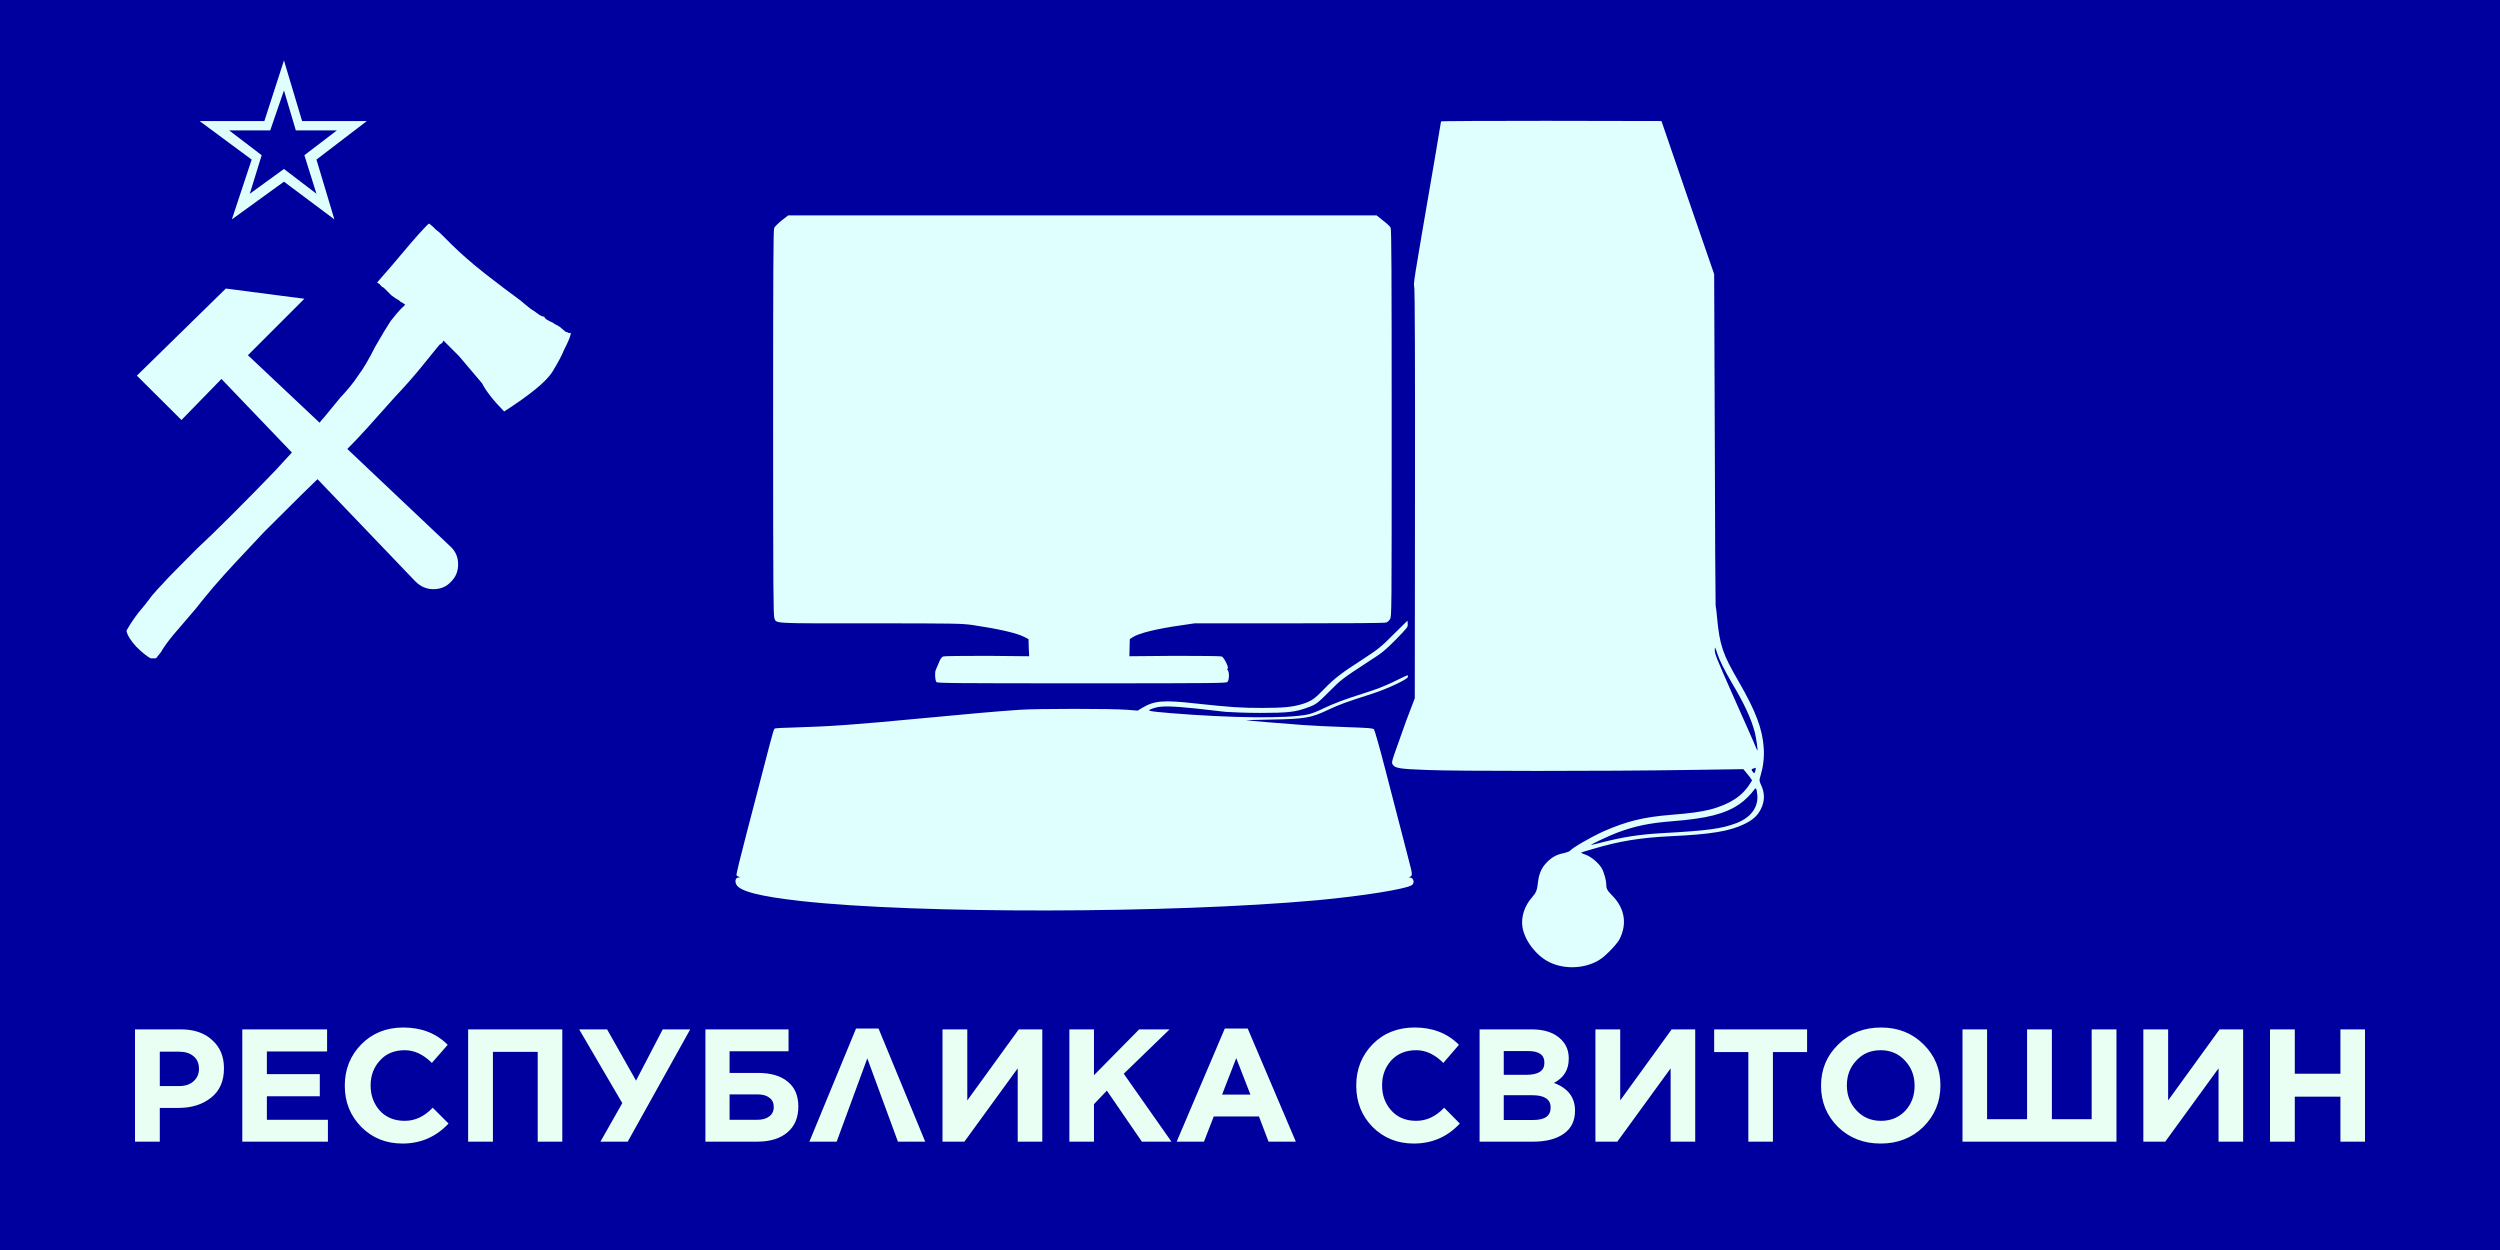 <svg version="1.2" xmlns="http://www.w3.org/2000/svg" viewBox="0 0 1200 600" width="1200" height="600">
	<title>Republik of Svito 3</title>
	<style>
		.s0 { fill: #00009e } 
		.s1 { fill: #dfffff } 
		.s2 { fill: #e9fff4 } 
	</style>
	<path id="Layer" class="s0" d="m0 0h1200v600h-1200z"/>
	<g id="1234">
		<g id="Icon">
			<path id="83837" fill-rule="evenodd" class="s1" d="m176.1 58.1l-24.2 18.5 8.6 28.7-24.2-18.1-25 18.1 9.5-28.7-25-18.5h31.1l9.4-29.1 8.7 29.1zm-66.1 4.5l15.6 11.9-5.7 18.5 16.4-11.9 15.6 11.9-5.8-18.5 15.6-11.9h-19.7l-5.7-19.2-6.6 19.2zm34.9 174.7q-10.3 10.2-18.1 18-7.3 7.8-13.5 14.4-5.7 6.1-10.7 11.9-4.5 5.3-9 11-5.7 6.6-10.2 11.9-4.1 4.9-6.2 8.6-1.6 2.1-2 2.5 0 0.4-0.8 0.4h-2.1q-2.9-1.6-7-5.7-3.7-4.1-4.5-7v-0.8l0.8-1.3q2.1-3.6 5-7.3 3.2-3.7 6.5-8.2 2.5-2.9 4.9-5.4 2.5-2.8 6.2-6.5 4.1-4.1 10.2-10.3 6.6-6.1 16.9-16.4 12.7-12.7 20.9-21.3l7.9-8.6-33.8-35.3-19.2 19.7-21.4-21.3 42.7-41.8 37.7 4.9-27.1 27.1 34.4 32.4q1-1.4 2.1-2.5 3.7-4.5 7.8-9.5 5.4-5.7 8.6-10.6 3.7-4.9 8.2-13.9 5-8.7 7.4-12.3 2.9-3.7 4.9-5.8l2.1-2q-0.4-0.4-1.2-0.9-0.5-0.4-0.9-0.4-0.4-0.4-0.8-0.8-1.6-0.8-3.7-2.4-1.6-1.7-3.3-3.3-0.8-0.8-1.2-0.8-0.4-0.5-1.2-1.3l-1.2-0.8q6.9-7.8 12.3-14.3 4.5-5.4 8.2-9.5 4.1-4.5 4.5-4.5 1.6 1.2 3.2 2.9 1.7 1.2 3.3 2.9l4.1 4.1q7 6.9 16.4 14.3 9.5 7.4 16.8 12.7 0.9 0.8 2.5 2.1 1.6 1.2 2.5 2 2 1.2 3.6 2.5 1.7 1.2 2.9 1.2 0 1.2 4.1 2.9 0.4 0.4 1.2 0.8 0.5 0.4 0.9 0.4 0.4 0.4 1.2 0.8 1.6 1.3 2.5 2.1 0.4 0.4 0.8 0.4 0.4 0 0.8 0.4h1.2q0 0.8-0.8 2.9-0.8 2-2.5 5.3-1.2 3.3-5.7 10.7-4.5 6.9-23 18.8-7.7-7.8-10.6-13.5l-11.1-13.1-7.4-7.4q-0.4 0.4-0.4 0.8-0.8 0.8-1.6 1.2-3.3 4.1-9 11.1-5.4 6.6-12.3 13.9-6.6 7.4-13.6 15.2-4.8 5.3-9.3 9.8l49.9 47.2q3.3 3.3 3.3 8.2 0 4.9-3.3 8.2-3.3 3.7-8.6 3.7-4.9 0-8.6-3.7l-47-49.1q-5.5 5.4-7.5 7.3z"/>
		</g>
		<g id="Layer">
			<path id="Layer" fill-rule="evenodd" class="s1" d="m744.6 58l52.9 0.1 12.6 36.7 12.7 36.8 0.3 78.8c0.1 43.4 0.3 79.5 0.4 80.3 0.2 0.7 0.5 3.4 0.7 5.8 1.3 13.3 2.6 17.3 10.4 30.7 8.2 14.2 11.4 22.7 12 31.9 0.3 4.6-0.3 9.1-1.5 13.1-0.7 2.4-0.7 2.4 0 4.1 2.1 4.2 2.1 8.1 0.1 12.1-1.5 3.1-3.9 5.2-8 7.2-7.1 3.4-15.9 4.9-35.7 5.8-14.1 0.7-24.4 2.4-36.2 5.9-2.1 0.6-4.4 1.3-5.1 1.5-0.7 0.3-1.3 0.5-1.3 0.5 0 0.1 1.1 0.6 2.3 1 2.7 1 6.1 3.9 7.6 6.4 1.1 1.9 2.2 5.8 2.2 7.8 0 2 0.4 2.9 3 5.5 5.9 6.1 7.1 13.4 3.4 20.8-0.7 1.3-2.5 3.5-4.8 5.8-3 3-4.4 4-6.8 5.2-6.9 3.3-15.5 3.3-22.2 0-6.2-3.1-11.7-10.2-12.8-16.7-0.8-4.8 0.9-10.2 4.6-14.4 2-2.3 2.4-3.2 2.9-7.7 0.5-3.9 1.8-6.7 4.4-9.3 2.3-2.3 4.7-3.6 8-4.2 1.3-0.3 2.6-0.8 2.9-1.1 1.2-1.5 9.7-6.4 16-9.3 11.2-4.9 19.1-6.9 32.8-8 8.9-0.7 13.9-1.4 18.4-2.5 9.5-2.5 15.6-6.5 19.3-12.6l0.9-1.4-1-1.5c-0.6-0.7-1.5-1.9-2.1-2.6l-1.1-1.3-27 0.4c-39.7 0.6-110.4 0.6-124.9 0-13-0.5-15.2-0.8-16.4-2.6-0.5-0.9-0.5-1.2 0.9-5.3 0.8-2.4 3.3-9.4 5.5-15.5l4.2-11 0.1-97c0.1-63-0.1-98-0.3-99.9-0.4-3.2-1.2 2 9.9-62.7 1.6-9.3 2.9-17.1 2.9-17.3 0-0.2 22.3-0.3 52.9-0.3zm78.5 254.1c-0.1 1.6 1.1 4.5 8.5 21.2 4.8 10.7 9.3 21 10.2 23 0.8 2.1 1.6 3.8 1.7 3.9 0.4 0.5-0.4-5.4-1.2-8.7-1.6-6.2-4.9-13.5-11-23.7-3.6-6.2-6-11-6.9-13.8-1.2-3.7-1.3-3.9-1.3-1.9zm19.7 56.5c-0.1-0.1-0.6 0.1-1.2 0.3-1 0.3-1 0.3-0.5 1.3 0.9 1.2 1.2 1.1 1.5-0.3 0.1-0.7 0.2-1.3 0.2-1.3zm-0.9 10.6c-1.3 1.9-4.6 5.2-7 6.8-6.9 4.7-15.6 6.9-32.3 8.2-11.2 0.9-17.8 2.3-26.4 5.5-3.7 1.4-12.7 5.6-12.5 5.9 0.1 0 2.5-0.5 5.4-1.3 10.3-2.6 18.1-3.8 28.9-4.4 21.6-1.2 28.3-2.1 35.2-4.7 7.1-2.6 10.9-7.7 10.3-13.7-0.3-3.2-0.7-3.7-1.6-2.3z"/>
			<path id="Layer" class="s1" d="m375.2 105.8c-1.7 1.4-3.3 3-3.6 3.6-0.4 0.8-0.5 20.8-0.5 93.5 0 79 0.1 92.7 0.6 93.8 1.1 2.7-1.8 2.5 46.2 2.5 41.5 0 43.6 0.1 48.9 0.8 12.1 1.8 21.6 3.9 25 5.8l1.9 1 0.1 4.1 0.2 4.1-20.2-0.2c-11.7 0-20.6 0.1-21.1 0.3-0.7 0.3-1.3 1.1-2.1 3.1-0.6 1.4-1.2 2.9-1.4 3.3-0.6 1.1-0.4 5.2 0.3 5.9 0.5 0.5 7.4 0.6 69.8 0.6 66.7 0 69.3-0.1 69.9-0.7 0.9-1 0.9-4.8 0.1-5.7-0.5-0.5-0.5-0.6-0.1-0.6 1 0-1.6-5.5-2.8-5.9-0.5-0.2-10.4-0.3-22.6-0.3l-21.7 0.2 0.1-4.1 0.1-4.1 1.3-0.9c2.9-1.9 11.1-4 23-5.7l6.8-1h45.5c28.7 0 45.9-0.1 46.5-0.4 0.6-0.2 1.4-0.9 1.8-1.6 0.8-1.3 0.8-2 0.8-94.1 0-73-0.1-93.1-0.5-93.8-0.2-0.6-1.9-2.1-3.6-3.4l-3.1-2.5h-141.2-141.3z"/>
			<path id="Layer" class="s1" d="m669.9 303.5c-7.1 7.2-8.2 8-16.3 13.3-9.5 6.1-13.2 8.9-18.1 14-4.5 4.7-6.1 5.8-10.6 7.2-4.7 1.4-9.1 1.8-19.1 1.8-10.2 0-14.7-0.3-31.6-2.1-15.9-1.8-20.1-1.4-26 2.1l-2.1 1.3-5-0.4c-7.5-0.6-43.4-0.6-51.7 0-11.6 0.8-25 2-46 4-32.5 3.1-44.7 4-62.4 4.5-4.5 0.1-8.4 0.3-8.8 0.4-0.8 0.2-0.7-0.1-5.1 16.8-2 7.9-6 23-8.8 33.8-2.8 10.7-5 19.7-4.8 19.9 0.1 0.2 0.6 0.6 1.1 0.7 0.8 0.4 0.8 0.4-0.1 0.4-1.4 0-1.9 1.7-1.1 3.3 1.5 3.3 11.4 5.8 31.1 8 55.6 6.2 177.5 6 247.9-0.4 21.5-2 42.2-5.3 45.2-7.2 1.6-1 1-3.6-0.9-3.7-0.7 0-0.7 0 0.2-0.4 1.1-0.5 1.1-1.2-0.6-7.6-1.4-5.3-2.3-8.8-11.4-44-2.7-10.5-5.1-18.8-5.4-19.1-0.6-0.6-2.4-0.7-13.5-1.1-7.1-0.2-16.4-0.7-20.6-1-9.6-0.7-26.6-2.1-27.3-2.3-0.4 0 5-0.2 11.8-0.3 16.6-0.3 19.4-0.8 27.4-4.6 5.5-2.6 8.8-3.8 21-7.7 7.6-2.4 17.5-7.1 17.5-8.2 0-0.5-0.1-0.8-0.2-0.8-0.1 0-3.1 1.4-6.6 3.1-4.5 2.2-8.4 3.7-13.8 5.4-10.2 3.2-15.3 5.2-20.3 7.6-2.4 1.2-5.5 2.4-7 2.7-9.6 2.1-36.8 1.8-66.1-0.6-11.7-1-12.1-1.1-7.3-2.6 3-0.9 8.2-0.8 19.7 0.4 5.1 0.6 11.5 1.3 14.1 1.6 2.8 0.2 10.1 0.5 16.7 0.5 13.1 0 16.8-0.4 22.7-2.6 3.9-1.4 4.6-1.9 10.6-7.9 5.2-5.3 6.2-6.1 18.8-14.3 6.7-4.3 7.6-5.1 13-10.5 5.6-5.8 5.7-5.9 5.6-7.4l-0.1-1.6z"/>
		</g>
		<g id="Text">
			<path id="РЕСПУБЛИКА СВИТОШИН" fill-rule="evenodd" class="s2" d="m76.7 548h-11.9v-53.9h22q9.6 0 15.1 5.2 5.6 5 5.6 13.4v0.2q0 9.1-6.2 14-6.2 4.9-15.6 4.9h-9zm0-43.2v16.5h9.4q4.3 0 6.8-2.3 2.6-2.3 2.6-5.9v-0.1q0-3.9-2.6-6-2.5-2.2-7.1-2.2zm51.4 32.7h29.3v10.5h-41.1v-53.9h40.7v10.6h-28.9v10.9h25.4v10.6h-25.4zm65.1 11.4q-11.9 0-19.8-8-7.9-8-7.9-19.7v-0.1q0-11.7 7.9-19.8 8-8.1 20.2-8.1 13 0 21.3 8.3l-7.6 8.7q-6.1-6.1-13-6.1-7.5 0-11.9 4.9-4.5 4.9-4.5 11.9v0.2q0 7 4.4 12 4.5 4.9 12 4.9 7.4 0 13.4-6.3l7.6 7.6q-9 9.6-22.1 9.6zm43.4-0.9h-11.9v-53.9h45.2v53.9h-11.8v-43.1h-21.5zm94.7-53.9l-30 53.9h-13.1l10.5-18.5-20.7-35.4h13.4l13.9 24.6 12.8-24.6zm32 53.9h-24.7v-53.9h39.9v10.5h-28.3v10.4h13.5q9.4 0 14.4 4.2 5.1 4.1 5.1 11.9 0 8-5.2 12.4-5.2 4.5-14.7 4.5zm-13.1-22.7v12.2h13.3q3.6 0 5.7-1.6 2.2-1.6 2.2-4.5v-0.1q0-2.9-2.1-4.4-2-1.6-5.7-1.6zm60.7-31.6h10.8l22.4 54.3h-13.1l-14.7-40-14.7 40h-13.1zm89.4 0.4v53.9h-11.8v-35.2l-25.6 35.2h-10.5v-53.9h11.9v34.1l24.7-34.1zm24.8 53.9h-11.8v-53.9h11.8v22l21.7-22h14.6l-22 21.3 22.9 32.6h-14.2l-16.8-24.5-6.2 6.5zm83.8 0l-4.6-12.1h-21.7l-4.7 12.1h-13.1l23.1-54.3h11l23.1 54.3zm-22.3-22.6h13.6l-6.8-17.5zm92 23.5q-11.8 0-19.8-8-7.8-8-7.8-19.7v-0.2q0-11.7 7.9-19.8 7.9-8 20.2-8 12.9 0 21.2 8.3l-7.5 8.7q-6.1-6.1-13-6.1-7.5 0-12 4.9-4.4 4.9-4.4 11.9v0.1q0 7.1 4.4 12 4.4 5 12 5 7.4 0 13.4-6.3l7.5 7.6q-8.9 9.6-22.1 9.6zm31.6-0.9v-53.9h25q9.3 0 14.1 4.8 3.7 3.6 3.7 9.1v0.2q0 7.9-7.1 11.6 10.1 3.8 10.1 13.2v0.2q0 7.2-5.4 11-5.4 3.8-14.8 3.8zm31.1-37.8v-0.2q0-5.5-7.8-5.5h-11.7v11.4h10.9q8.6 0 8.6-5.7zm3 21.5v-0.1q0-5.9-8.8-5.9h-13.7v11.9h14.1q8.4 0 8.4-5.9zm69.4-37.6v53.9h-11.8v-35.2l-25.6 35.2h-10.5v-53.9h11.9v34.1l24.7-34.1zm37.3 53.9h-11.8v-43h-16.4v-10.9h44.6v10.9h-16.4zm23.1-26.8v-0.1q0-11.7 8.2-19.7 8.2-8.2 20.6-8.2 12.3 0 20.4 8.1 8.1 8 8.1 19.6v0.2q0 11.6-8.2 19.8-8.2 8-20.5 8-12.3 0-20.5-8-8.1-8.1-8.1-19.7zm44.9 0v-0.1q0-7.1-4.6-12-4.6-5-11.7-5-7.1 0-11.6 4.9-4.6 4.8-4.6 11.9v0.2q0 7 4.7 12 4.6 4.9 11.7 4.9 7 0 11.6-4.8 4.5-4.9 4.5-12zm96.9 26.8h-73.9v-53.9h11.8v43.1h19.2v-43.1h11.9v43.1h19.1v-43.1h11.9zm60.8-53.9v53.9h-11.8v-35.2l-25.6 35.2h-10.5v-53.9h11.9v34.1l24.7-34.1zm24.8 53.9h-11.9v-53.9h11.9v21.3h21.9v-21.3h11.8v53.9h-11.8v-21.6h-21.9z"/>
		</g>
	</g>
</svg>
<!-- Republik Svitóshyn -->